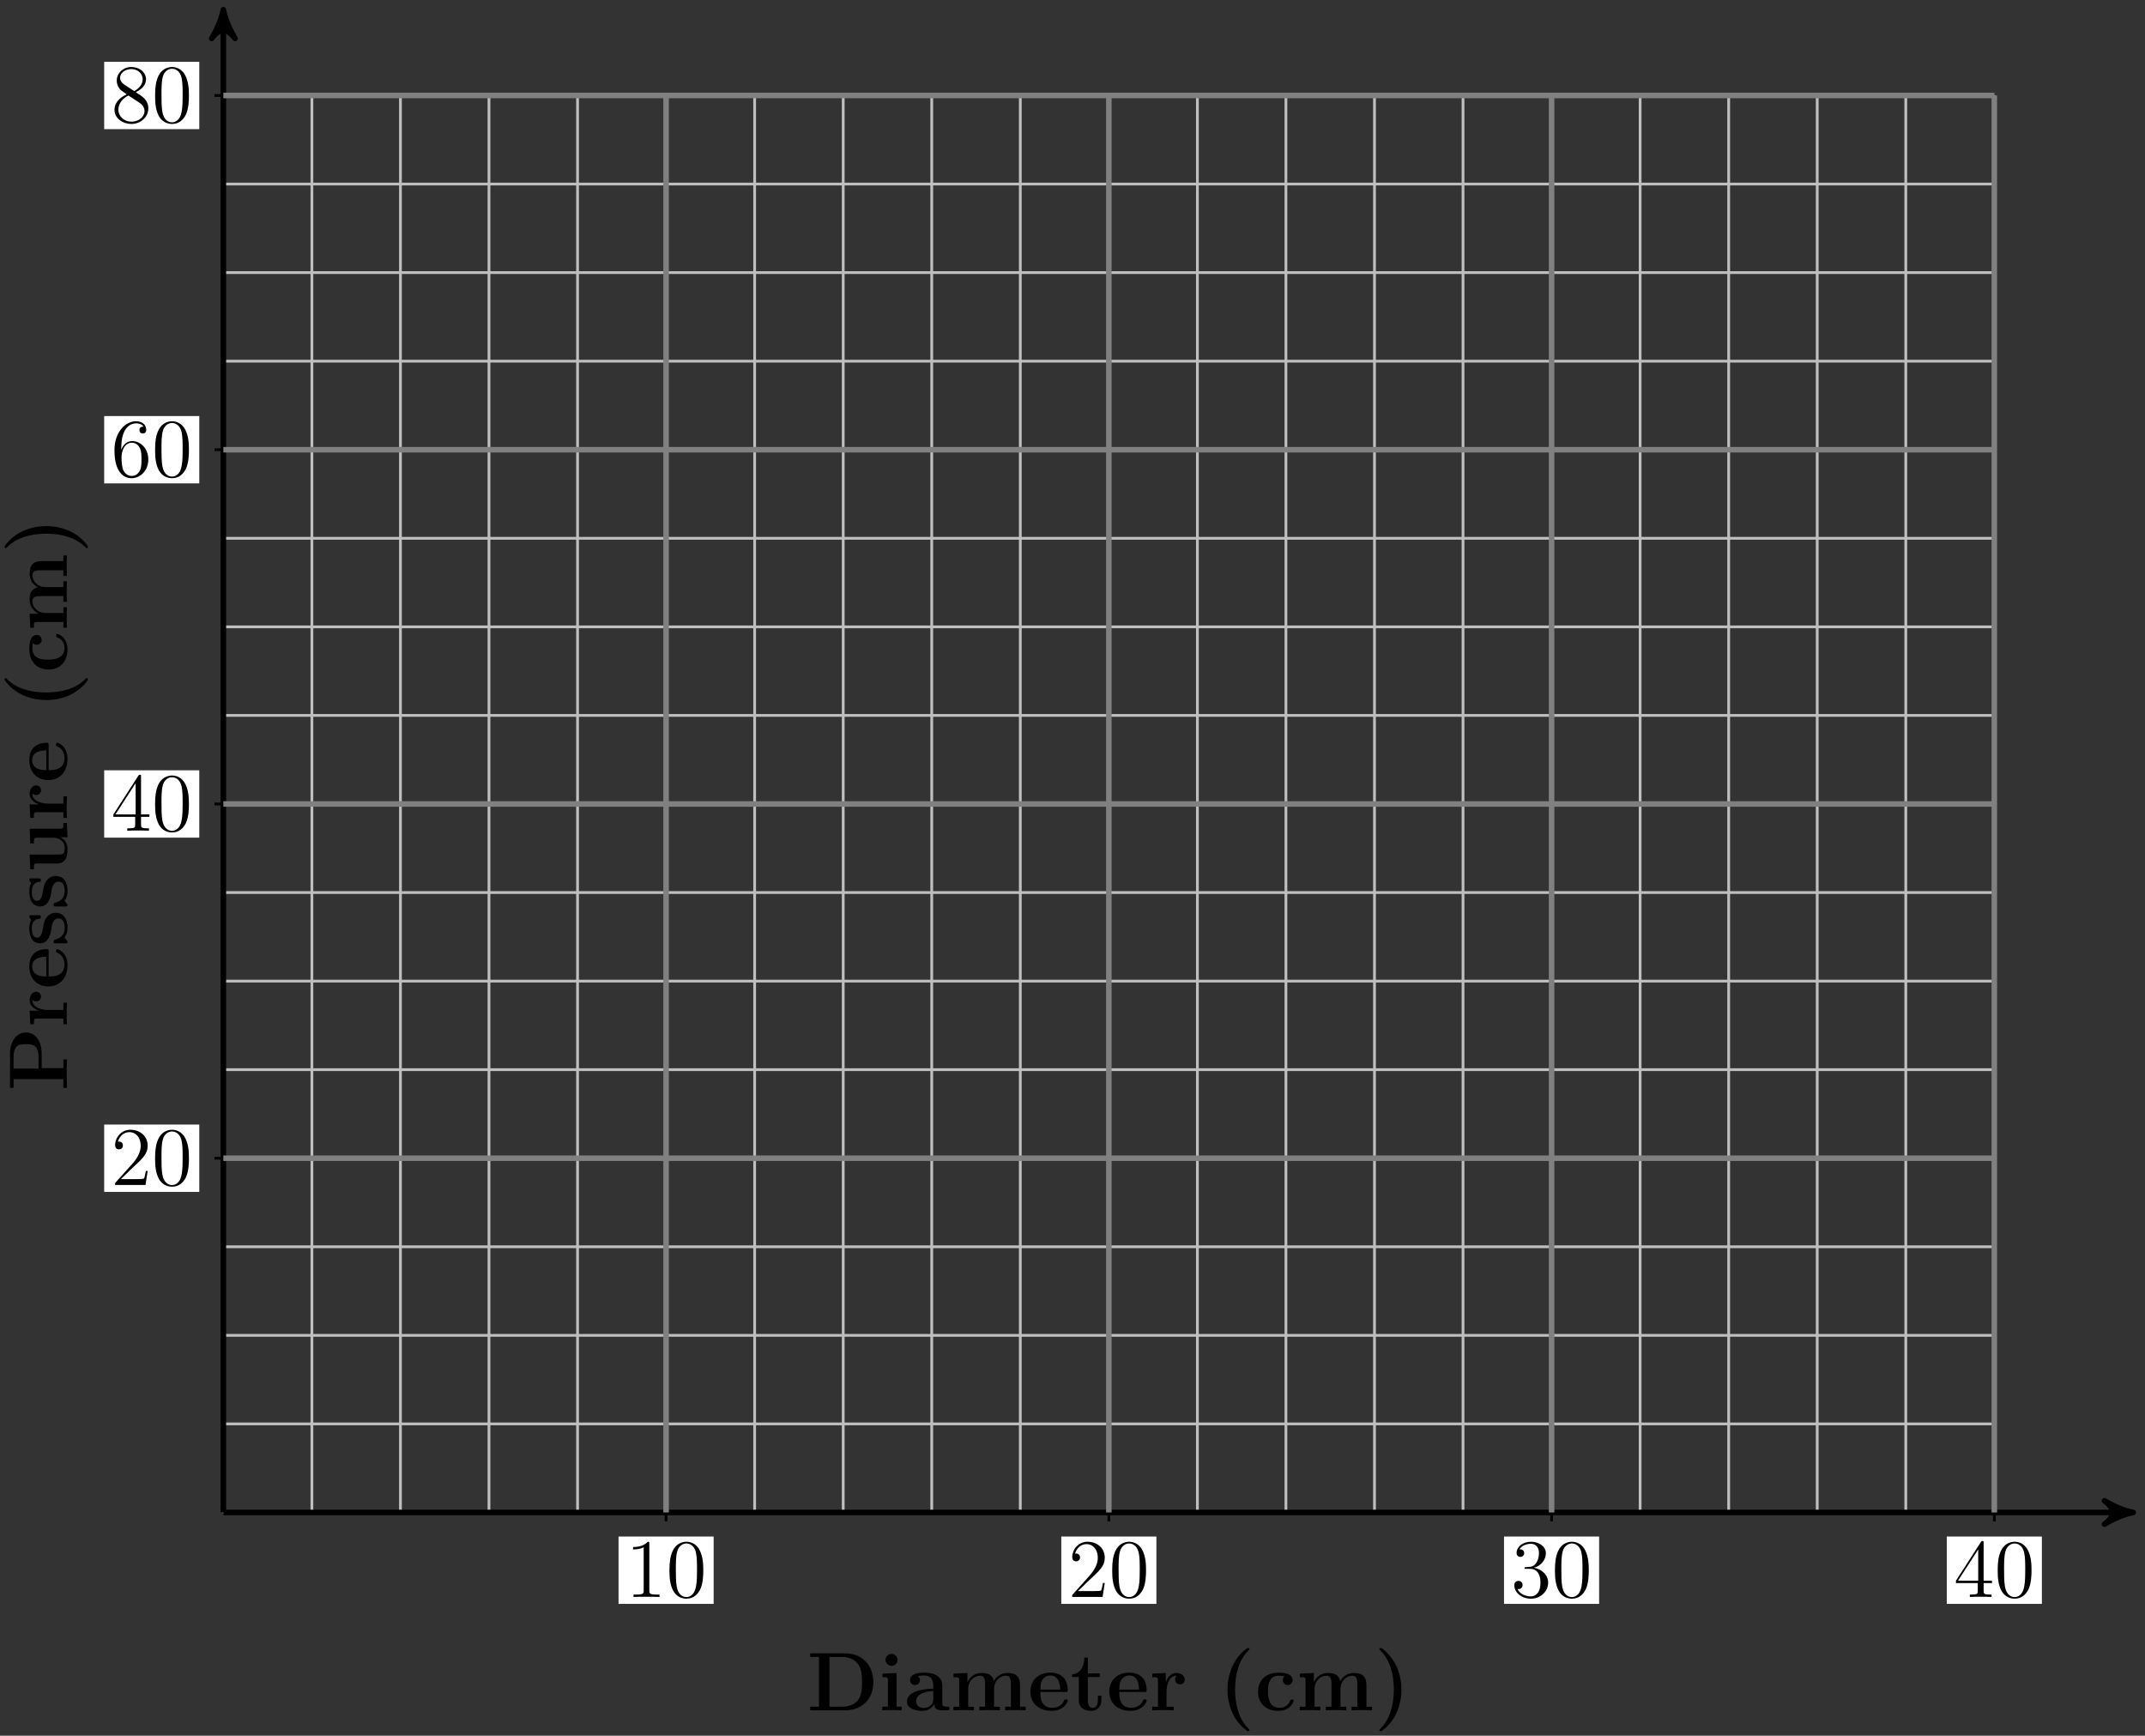 <?xml version="1.0" encoding="UTF-8"?>
<svg xmlns="http://www.w3.org/2000/svg" xmlns:xlink="http://www.w3.org/1999/xlink" width="309pt" height="250pt" viewBox="0 0 309 250" version="1.1">
<rect x="0" y="0" width="309" height="250" fill="#333333" stroke="none"/>
<defs>
<g>
<symbol overflow="visible" id="glyph0-0">
<path style="stroke:none;" d=""/>
</symbol>
<symbol overflow="visible" id="glyph0-1">
<path style="stroke:none;" d="M 3.438 -7.656 C 3.438 -7.938 3.438 -7.953 3.203 -7.953 C 2.922 -7.625 2.312 -7.188 1.094 -7.188 L 1.094 -6.844 C 1.359 -6.844 1.953 -6.844 2.625 -7.141 L 2.625 -0.922 C 2.625 -0.484 2.578 -0.344 1.531 -0.344 L 1.156 -0.344 L 1.156 0 C 1.484 -0.031 2.641 -0.031 3.031 -0.031 C 3.438 -0.031 4.578 -0.031 4.906 0 L 4.906 -0.344 L 4.531 -0.344 C 3.484 -0.344 3.438 -0.484 3.438 -0.922 Z M 3.438 -7.656 "/>
</symbol>
<symbol overflow="visible" id="glyph0-2">
<path style="stroke:none;" d="M 5.359 -3.828 C 5.359 -4.812 5.297 -5.781 4.859 -6.688 C 4.375 -7.688 3.516 -7.953 2.922 -7.953 C 2.234 -7.953 1.391 -7.609 0.938 -6.609 C 0.609 -5.859 0.484 -5.109 0.484 -3.828 C 0.484 -2.672 0.578 -1.797 1 -0.938 C 1.469 -0.031 2.297 0.25 2.922 0.25 C 3.953 0.25 4.547 -0.375 4.906 -1.062 C 5.328 -1.953 5.359 -3.125 5.359 -3.828 Z M 2.922 0.016 C 2.531 0.016 1.75 -0.203 1.531 -1.5 C 1.406 -2.219 1.406 -3.125 1.406 -3.969 C 1.406 -4.953 1.406 -5.828 1.594 -6.531 C 1.797 -7.344 2.406 -7.703 2.922 -7.703 C 3.375 -7.703 4.062 -7.438 4.297 -6.406 C 4.453 -5.719 4.453 -4.781 4.453 -3.969 C 4.453 -3.172 4.453 -2.266 4.312 -1.531 C 4.094 -0.219 3.328 0.016 2.922 0.016 Z M 2.922 0.016 "/>
</symbol>
<symbol overflow="visible" id="glyph0-3">
<path style="stroke:none;" d="M 5.266 -2.016 L 5 -2.016 C 4.953 -1.812 4.859 -1.141 4.75 -0.953 C 4.656 -0.844 3.984 -0.844 3.625 -0.844 L 1.406 -0.844 C 1.734 -1.125 2.469 -1.891 2.766 -2.172 C 4.594 -3.844 5.266 -4.469 5.266 -5.656 C 5.266 -7.031 4.172 -7.953 2.781 -7.953 C 1.406 -7.953 0.578 -6.766 0.578 -5.734 C 0.578 -5.125 1.109 -5.125 1.141 -5.125 C 1.406 -5.125 1.703 -5.312 1.703 -5.688 C 1.703 -6.031 1.484 -6.25 1.141 -6.25 C 1.047 -6.25 1.016 -6.25 0.984 -6.234 C 1.203 -7.047 1.859 -7.609 2.625 -7.609 C 3.641 -7.609 4.266 -6.75 4.266 -5.656 C 4.266 -4.641 3.688 -3.75 3 -2.984 L 0.578 -0.281 L 0.578 0 L 4.953 0 Z M 5.266 -2.016 "/>
</symbol>
<symbol overflow="visible" id="glyph0-4">
<path style="stroke:none;" d="M 2.203 -4.297 C 2 -4.281 1.953 -4.266 1.953 -4.156 C 1.953 -4.047 2.016 -4.047 2.219 -4.047 L 2.766 -4.047 C 3.797 -4.047 4.25 -3.203 4.25 -2.062 C 4.25 -0.484 3.438 -0.078 2.844 -0.078 C 2.266 -0.078 1.297 -0.344 0.938 -1.141 C 1.328 -1.078 1.672 -1.297 1.672 -1.719 C 1.672 -2.062 1.422 -2.312 1.094 -2.312 C 0.797 -2.312 0.484 -2.141 0.484 -1.688 C 0.484 -0.625 1.547 0.25 2.875 0.25 C 4.297 0.25 5.359 -0.844 5.359 -2.047 C 5.359 -3.141 4.469 -4 3.328 -4.203 C 4.359 -4.5 5.031 -5.375 5.031 -6.312 C 5.031 -7.25 4.047 -7.953 2.891 -7.953 C 1.703 -7.953 0.812 -7.219 0.812 -6.344 C 0.812 -5.875 1.188 -5.766 1.359 -5.766 C 1.609 -5.766 1.906 -5.953 1.906 -6.312 C 1.906 -6.688 1.609 -6.859 1.344 -6.859 C 1.281 -6.859 1.25 -6.859 1.219 -6.844 C 1.672 -7.656 2.797 -7.656 2.859 -7.656 C 3.25 -7.656 4.031 -7.484 4.031 -6.312 C 4.031 -6.078 4 -5.422 3.641 -4.906 C 3.281 -4.375 2.875 -4.344 2.562 -4.328 Z M 2.203 -4.297 "/>
</symbol>
<symbol overflow="visible" id="glyph0-5">
<path style="stroke:none;" d="M 4.312 -7.781 C 4.312 -8.016 4.312 -8.062 4.141 -8.062 C 4.047 -8.062 4.016 -8.062 3.922 -7.922 L 0.328 -2.344 L 0.328 -2 L 3.469 -2 L 3.469 -0.906 C 3.469 -0.469 3.438 -0.344 2.562 -0.344 L 2.328 -0.344 L 2.328 0 C 2.609 -0.031 3.547 -0.031 3.891 -0.031 C 4.219 -0.031 5.172 -0.031 5.453 0 L 5.453 -0.344 L 5.219 -0.344 C 4.344 -0.344 4.312 -0.469 4.312 -0.906 L 4.312 -2 L 5.516 -2 L 5.516 -2.344 L 4.312 -2.344 Z M 3.531 -6.844 L 3.531 -2.344 L 0.625 -2.344 Z M 3.531 -6.844 "/>
</symbol>
<symbol overflow="visible" id="glyph0-6">
<path style="stroke:none;" d="M 1.469 -4.156 C 1.469 -7.188 2.938 -7.656 3.578 -7.656 C 4.016 -7.656 4.453 -7.531 4.672 -7.172 C 4.531 -7.172 4.078 -7.172 4.078 -6.688 C 4.078 -6.422 4.25 -6.188 4.562 -6.188 C 4.859 -6.188 5.062 -6.375 5.062 -6.719 C 5.062 -7.344 4.609 -7.953 3.578 -7.953 C 2.062 -7.953 0.484 -6.406 0.484 -3.781 C 0.484 -0.484 1.922 0.25 2.938 0.25 C 4.25 0.25 5.359 -0.891 5.359 -2.438 C 5.359 -4.031 4.25 -5.094 3.047 -5.094 C 1.984 -5.094 1.594 -4.172 1.469 -3.844 Z M 2.938 -0.078 C 2.188 -0.078 1.828 -0.734 1.719 -0.984 C 1.609 -1.297 1.5 -1.891 1.5 -2.719 C 1.5 -3.672 1.922 -4.859 3 -4.859 C 3.656 -4.859 4 -4.406 4.188 -4 C 4.375 -3.562 4.375 -2.969 4.375 -2.453 C 4.375 -1.844 4.375 -1.297 4.141 -0.844 C 3.844 -0.281 3.422 -0.078 2.938 -0.078 Z M 2.938 -0.078 "/>
</symbol>
<symbol overflow="visible" id="glyph0-7">
<path style="stroke:none;" d="M 3.562 -4.312 C 4.156 -4.641 5.031 -5.188 5.031 -6.188 C 5.031 -7.234 4.031 -7.953 2.922 -7.953 C 1.75 -7.953 0.812 -7.078 0.812 -5.984 C 0.812 -5.578 0.938 -5.172 1.266 -4.766 C 1.406 -4.609 1.406 -4.609 2.25 -4.016 C 1.094 -3.484 0.484 -2.672 0.484 -1.812 C 0.484 -0.531 1.703 0.25 2.922 0.25 C 4.25 0.25 5.359 -0.734 5.359 -1.984 C 5.359 -3.203 4.5 -3.734 3.562 -4.312 Z M 1.938 -5.391 C 1.781 -5.5 1.297 -5.812 1.297 -6.391 C 1.297 -7.172 2.109 -7.656 2.922 -7.656 C 3.781 -7.656 4.547 -7.047 4.547 -6.188 C 4.547 -5.453 4.016 -4.859 3.328 -4.484 Z M 2.5 -3.844 L 3.938 -2.906 C 4.25 -2.703 4.812 -2.328 4.812 -1.609 C 4.812 -0.688 3.891 -0.078 2.922 -0.078 C 1.906 -0.078 1.047 -0.812 1.047 -1.812 C 1.047 -2.734 1.719 -3.484 2.5 -3.844 Z M 2.5 -3.844 "/>
</symbol>
<symbol overflow="visible" id="glyph1-0">
<path style="stroke:none;" d=""/>
</symbol>
<symbol overflow="visible" id="glyph1-1">
<path style="stroke:none;" d="M 9.547 -4.031 C 9.547 -6.734 7.734 -8.203 5.484 -8.203 L 0.453 -8.203 L 0.453 -7.688 L 1.719 -7.688 L 1.719 -0.516 L 0.453 -0.516 L 0.453 0 L 5.484 0 C 7.781 0 9.547 -1.469 9.547 -4.031 Z M 7.922 -4.047 C 7.922 -2.641 7.75 -2.016 7.328 -1.453 C 6.906 -0.906 6.109 -0.516 5.031 -0.516 L 3.234 -0.516 L 3.234 -7.688 L 5.031 -7.688 C 6.078 -7.688 6.906 -7.281 7.344 -6.656 C 7.703 -6.172 7.922 -5.578 7.922 -4.047 Z M 7.922 -4.047 "/>
</symbol>
<symbol overflow="visible" id="glyph1-2">
<path style="stroke:none;" d="M 3.328 0 L 3.328 -0.516 L 2.594 -0.516 L 2.594 -5.375 L 0.562 -5.281 L 0.562 -4.766 C 1.266 -4.766 1.344 -4.766 1.344 -4.297 L 1.344 -0.516 L 0.531 -0.516 L 0.531 0 C 0.797 -0.031 1.625 -0.031 1.953 -0.031 C 2.281 -0.031 3.047 -0.031 3.328 0 Z M 2.734 -7.266 C 2.734 -7.75 2.328 -8.125 1.875 -8.125 C 1.391 -8.125 1 -7.734 1 -7.266 C 1 -6.781 1.406 -6.406 1.859 -6.406 C 2.359 -6.406 2.734 -6.797 2.734 -7.266 Z M 2.734 -7.266 "/>
</symbol>
<symbol overflow="visible" id="glyph1-3">
<path style="stroke:none;" d="M 6.469 -0.266 C 6.469 -0.516 6.359 -0.516 6.188 -0.516 C 5.438 -0.531 5.438 -0.719 5.438 -0.984 L 5.438 -3.578 C 5.438 -4.672 4.562 -5.422 2.875 -5.422 C 2.219 -5.422 0.797 -5.359 0.797 -4.344 C 0.797 -3.844 1.188 -3.641 1.5 -3.641 C 1.859 -3.641 2.219 -3.891 2.219 -4.344 C 2.219 -4.562 2.125 -4.781 1.922 -4.906 C 2.312 -5.016 2.609 -5.016 2.828 -5.016 C 3.641 -5.016 4.141 -4.562 4.141 -3.578 L 4.141 -3.109 C 2.25 -3.109 0.344 -2.578 0.344 -1.25 C 0.344 -0.172 1.734 0.078 2.562 0.078 C 3.484 0.078 4.062 -0.438 4.297 -0.953 C 4.297 -0.516 4.297 0 5.516 0 L 6.125 0 C 6.375 0 6.469 0 6.469 -0.266 Z M 4.141 -1.656 C 4.141 -0.531 3.125 -0.328 2.75 -0.328 C 2.156 -0.328 1.672 -0.719 1.672 -1.266 C 1.672 -2.359 2.969 -2.719 4.141 -2.781 Z M 4.141 -1.656 "/>
</symbol>
<symbol overflow="visible" id="glyph1-4">
<path style="stroke:none;" d="M 10.906 0 L 10.906 -0.516 L 10.094 -0.516 L 10.094 -3.656 C 10.094 -4.75 9.625 -5.375 8.281 -5.375 C 7.078 -5.375 6.516 -4.562 6.328 -4.188 C 6.125 -5.203 5.312 -5.375 4.547 -5.375 C 3.406 -5.375 2.781 -4.641 2.531 -4.062 L 2.516 -4.062 L 2.516 -5.375 L 0.5 -5.281 L 0.5 -4.766 C 1.25 -4.766 1.328 -4.766 1.328 -4.297 L 1.328 -0.516 L 0.5 -0.516 L 0.5 0 C 0.781 -0.031 1.641 -0.031 1.969 -0.031 C 2.312 -0.031 3.172 -0.031 3.453 0 L 3.453 -0.516 L 2.625 -0.516 L 2.625 -3.062 C 2.625 -4.359 3.594 -4.984 4.344 -4.984 C 4.797 -4.984 5.062 -4.719 5.062 -3.797 L 5.062 -0.516 L 4.234 -0.516 L 4.234 0 C 4.5 -0.031 5.359 -0.031 5.703 -0.031 C 6.031 -0.031 6.906 -0.031 7.188 0 L 7.188 -0.516 L 6.359 -0.516 L 6.359 -3.062 C 6.359 -4.359 7.328 -4.984 8.078 -4.984 C 8.516 -4.984 8.781 -4.719 8.781 -3.797 L 8.781 -0.516 L 7.953 -0.516 L 7.953 0 C 8.234 -0.031 9.094 -0.031 9.438 -0.031 C 9.766 -0.031 10.641 -0.031 10.906 0 Z M 10.906 0 "/>
</symbol>
<symbol overflow="visible" id="glyph1-5">
<path style="stroke:none;" d="M 5.75 -1.406 C 5.75 -1.578 5.562 -1.578 5.5 -1.578 C 5.312 -1.578 5.297 -1.547 5.219 -1.391 C 4.906 -0.609 4.125 -0.359 3.547 -0.359 C 1.812 -0.359 1.812 -1.969 1.812 -2.641 L 5.406 -2.641 C 5.672 -2.641 5.75 -2.641 5.75 -2.938 C 5.75 -3.297 5.672 -4.203 5.109 -4.75 C 4.609 -5.266 3.938 -5.422 3.25 -5.422 C 1.391 -5.422 0.375 -4.203 0.375 -2.688 C 0.375 -1.016 1.609 0.078 3.406 0.078 C 5.219 0.078 5.75 -1.188 5.75 -1.406 Z M 4.656 -2.984 L 1.812 -2.984 C 1.828 -3.484 1.844 -3.938 2.094 -4.375 C 2.312 -4.75 2.734 -5.016 3.25 -5.016 C 4.531 -5.016 4.641 -3.578 4.656 -2.984 Z M 4.656 -2.984 "/>
</symbol>
<symbol overflow="visible" id="glyph1-6">
<path style="stroke:none;" d="M 4.469 -1.484 L 4.469 -2.109 L 3.969 -2.109 L 3.969 -1.5 C 3.969 -0.703 3.609 -0.359 3.234 -0.359 C 2.516 -0.359 2.516 -1.156 2.516 -1.438 L 2.516 -4.797 L 4.25 -4.797 L 4.25 -5.312 L 2.516 -5.312 L 2.516 -7.594 L 2.016 -7.594 C 2.016 -6.406 1.438 -5.219 0.25 -5.188 L 0.25 -4.797 L 1.219 -4.797 L 1.219 -1.469 C 1.219 -0.203 2.203 0.078 3.062 0.078 C 3.938 0.078 4.469 -0.594 4.469 -1.484 Z M 4.469 -1.484 "/>
</symbol>
<symbol overflow="visible" id="glyph1-7">
<path style="stroke:none;" d="M 5.109 -4.438 C 5.109 -5.047 4.484 -5.375 3.906 -5.375 C 2.969 -5.375 2.562 -4.547 2.391 -4.047 L 2.375 -4.047 L 2.375 -5.375 L 0.422 -5.281 L 0.422 -4.766 C 1.156 -4.766 1.25 -4.766 1.25 -4.297 L 1.25 -0.516 L 0.422 -0.516 L 0.422 0 C 0.688 -0.031 1.594 -0.031 1.922 -0.031 C 2.266 -0.031 3.234 -0.031 3.531 0 L 3.531 -0.516 L 2.484 -0.516 L 2.484 -2.688 C 2.484 -3.078 2.562 -4.984 3.969 -4.984 C 3.797 -4.859 3.719 -4.656 3.719 -4.438 C 3.719 -3.938 4.109 -3.734 4.406 -3.734 C 4.703 -3.734 5.109 -3.938 5.109 -4.438 Z M 5.109 -4.438 "/>
</symbol>
<symbol overflow="visible" id="glyph1-8">
<path style="stroke:none;" d="M 4.469 2.859 C 4.469 2.812 4.469 2.781 4.25 2.562 C 2.906 1.234 2.391 -0.875 2.391 -2.969 C 2.391 -5.328 2.969 -7.266 4.312 -8.625 C 4.453 -8.766 4.469 -8.781 4.469 -8.828 C 4.469 -8.969 4.328 -8.969 4.266 -8.969 C 4.156 -8.969 4.141 -8.969 3.828 -8.719 C 2.109 -7.344 1.297 -5.141 1.297 -2.984 C 1.297 -0.781 2.109 1.344 3.812 2.734 C 4.125 3 4.141 3 4.266 3 C 4.328 3 4.469 3 4.469 2.859 Z M 4.469 2.859 "/>
</symbol>
<symbol overflow="visible" id="glyph1-9">
<path style="stroke:none;" d="M 5.594 -1.406 C 5.594 -1.547 5.469 -1.547 5.344 -1.547 C 5.156 -1.547 5.141 -1.531 5.078 -1.391 C 5 -1.156 4.672 -0.359 3.578 -0.359 C 1.891 -0.359 1.891 -2.172 1.891 -2.719 C 1.891 -3.422 1.906 -4.984 3.469 -4.984 C 3.547 -4.984 4.25 -4.953 4.25 -4.906 C 4.25 -4.906 4.25 -4.875 4.219 -4.859 C 4.188 -4.828 4.031 -4.656 4.031 -4.344 C 4.031 -3.844 4.438 -3.641 4.734 -3.641 C 4.984 -3.641 5.438 -3.797 5.438 -4.359 C 5.438 -5.344 4.062 -5.422 3.422 -5.422 C 1.297 -5.422 0.453 -4.031 0.453 -2.656 C 0.453 -1.031 1.594 0.078 3.344 0.078 C 5.219 0.078 5.594 -1.312 5.594 -1.406 Z M 5.594 -1.406 "/>
</symbol>
<symbol overflow="visible" id="glyph1-10">
<path style="stroke:none;" d="M 3.922 -2.969 C 3.922 -5.172 3.094 -7.312 1.406 -8.703 C 1.094 -8.969 1.062 -8.969 0.938 -8.969 C 0.891 -8.969 0.734 -8.969 0.734 -8.828 C 0.734 -8.781 0.734 -8.75 0.969 -8.531 C 2.312 -7.203 2.828 -5.094 2.828 -2.984 C 2.828 -0.641 2.234 1.297 0.891 2.656 C 0.75 2.797 0.734 2.812 0.734 2.859 C 0.734 3 0.891 3 0.938 3 C 1.047 3 1.078 3 1.391 2.75 C 3.109 1.375 3.922 -0.828 3.922 -2.969 Z M 3.922 -2.969 "/>
</symbol>
<symbol overflow="visible" id="glyph2-0">
<path style="stroke:none;" d=""/>
</symbol>
<symbol overflow="visible" id="glyph2-1">
<path style="stroke:none;" d="M -5.891 -8.438 C -7.188 -8.438 -8.203 -7.297 -8.203 -5.328 L -8.203 -0.453 L -7.688 -0.453 L -7.688 -1.719 L -0.516 -1.719 L -0.516 -0.453 L 0 -0.453 C -0.031 -0.797 -0.031 -2.078 -0.031 -2.516 C -0.031 -2.938 -0.031 -4.219 0 -4.562 L -0.516 -4.562 L -0.516 -3.297 L -3.641 -3.297 L -3.641 -5.328 C -3.641 -7.328 -4.656 -8.438 -5.891 -8.438 Z M -5.891 -6.75 C -5.109 -6.75 -4.094 -6.75 -4.094 -4.906 L -4.094 -3.234 L -7.688 -3.234 L -7.688 -4.906 C -7.688 -6.75 -6.703 -6.75 -5.891 -6.75 Z M -5.891 -6.75 "/>
</symbol>
<symbol overflow="visible" id="glyph2-2">
<path style="stroke:none;" d="M -4.438 -5.109 C -5.047 -5.109 -5.375 -4.484 -5.375 -3.906 C -5.375 -2.969 -4.547 -2.562 -4.047 -2.391 L -4.047 -2.375 L -5.375 -2.375 L -5.281 -0.422 L -4.766 -0.422 C -4.766 -1.156 -4.766 -1.25 -4.297 -1.25 L -0.516 -1.25 L -0.516 -0.422 L 0 -0.422 C -0.031 -0.688 -0.031 -1.594 -0.031 -1.922 C -0.031 -2.266 -0.031 -3.234 0 -3.531 L -0.516 -3.531 L -0.516 -2.484 L -2.688 -2.484 C -3.078 -2.484 -4.984 -2.562 -4.984 -3.969 C -4.859 -3.797 -4.656 -3.719 -4.438 -3.719 C -3.938 -3.719 -3.734 -4.109 -3.734 -4.406 C -3.734 -4.703 -3.938 -5.109 -4.438 -5.109 Z M -4.438 -5.109 "/>
</symbol>
<symbol overflow="visible" id="glyph2-3">
<path style="stroke:none;" d="M -1.406 -5.75 C -1.578 -5.75 -1.578 -5.562 -1.578 -5.5 C -1.578 -5.312 -1.547 -5.297 -1.391 -5.219 C -0.609 -4.906 -0.359 -4.125 -0.359 -3.547 C -0.359 -1.812 -1.969 -1.812 -2.641 -1.812 L -2.641 -5.406 C -2.641 -5.672 -2.641 -5.75 -2.938 -5.75 C -3.297 -5.75 -4.203 -5.672 -4.75 -5.109 C -5.266 -4.609 -5.422 -3.938 -5.422 -3.25 C -5.422 -1.391 -4.203 -0.375 -2.688 -0.375 C -1.016 -0.375 0.078 -1.609 0.078 -3.406 C 0.078 -5.219 -1.188 -5.75 -1.406 -5.75 Z M -2.984 -4.656 L -2.984 -1.812 C -3.484 -1.828 -3.938 -1.844 -4.375 -2.094 C -4.75 -2.312 -5.016 -2.734 -5.016 -3.25 C -5.016 -4.531 -3.578 -4.641 -2.984 -4.656 Z M -2.984 -4.656 "/>
</symbol>
<symbol overflow="visible" id="glyph2-4">
<path style="stroke:none;" d="M -1.656 -4.844 C -2.234 -4.844 -2.625 -4.531 -2.844 -4.297 C -3.25 -3.797 -3.328 -3.391 -3.438 -2.75 C -3.578 -1.984 -3.703 -1.266 -4.281 -1.266 C -5.062 -1.266 -5.062 -2.328 -5.062 -2.578 C -5.062 -3.906 -4.219 -3.984 -3.922 -4 C -3.766 -4.016 -3.766 -4.109 -3.766 -4.25 C -3.766 -4.5 -3.797 -4.5 -4.078 -4.5 L -5.109 -4.5 C -5.328 -4.5 -5.422 -4.5 -5.422 -4.328 C -5.422 -4.25 -5.422 -4.234 -5.312 -4.047 C -5.266 -4 -5.188 -3.875 -5.156 -3.812 C -5.344 -3.484 -5.422 -3.031 -5.422 -2.609 C -5.422 -2.25 -5.422 -0.453 -3.859 -0.453 C -2.609 -0.453 -2.344 -1.938 -2.281 -2.312 C -2.219 -2.625 -2.156 -3.031 -2.156 -3.078 C -2.047 -3.547 -1.75 -4.031 -1.25 -4.031 C -0.328 -4.031 -0.328 -2.938 -0.328 -2.688 C -0.328 -2.078 -0.516 -1.328 -1.672 -0.984 C -1.906 -0.922 -1.922 -0.906 -1.922 -0.703 C -1.922 -0.453 -1.891 -0.453 -1.609 -0.453 L -0.234 -0.453 C -0.016 -0.453 0.078 -0.453 0.078 -0.641 C 0.078 -0.719 0.078 -0.734 -0.125 -0.984 L -0.344 -1.297 C 0.078 -1.828 0.078 -2.469 0.078 -2.688 C 0.078 -3.344 -0.078 -4.844 -1.656 -4.844 Z M -1.656 -4.844 "/>
</symbol>
<symbol overflow="visible" id="glyph2-5">
<path style="stroke:none;" d="M 0 -7.172 L -0.516 -7.172 C -0.516 -6.438 -0.516 -6.344 -0.984 -6.344 L -5.375 -6.344 L -5.281 -4.219 L -4.766 -4.219 C -4.766 -4.953 -4.766 -5.047 -4.297 -5.047 L -1.953 -5.047 C -1.047 -5.047 -0.328 -4.5 -0.328 -3.578 C -0.328 -2.672 -0.625 -2.625 -1.281 -2.625 L -5.375 -2.625 L -5.281 -0.5 L -4.766 -0.5 C -4.766 -1.25 -4.766 -1.328 -4.297 -1.328 L -1.469 -1.328 C -0.281 -1.328 0.078 -2.125 0.078 -3.406 C 0.078 -3.688 0.078 -4.578 -0.891 -5.094 L -0.891 -5.109 L 0.078 -5.109 Z M 0 -7.172 "/>
</symbol>
<symbol overflow="visible" id="glyph2-6">
<path style="stroke:none;" d="M 2.859 -4.469 C 2.812 -4.469 2.781 -4.469 2.562 -4.25 C 1.234 -2.906 -0.875 -2.391 -2.969 -2.391 C -5.328 -2.391 -7.266 -2.969 -8.625 -4.312 C -8.766 -4.453 -8.781 -4.469 -8.828 -4.469 C -8.969 -4.469 -8.969 -4.328 -8.969 -4.266 C -8.969 -4.156 -8.969 -4.141 -8.719 -3.828 C -7.344 -2.109 -5.141 -1.297 -2.984 -1.297 C -0.781 -1.297 1.344 -2.109 2.734 -3.812 C 3 -4.125 3 -4.141 3 -4.266 C 3 -4.328 3 -4.469 2.859 -4.469 Z M 2.859 -4.469 "/>
</symbol>
<symbol overflow="visible" id="glyph2-7">
<path style="stroke:none;" d="M -1.406 -5.594 C -1.547 -5.594 -1.547 -5.469 -1.547 -5.344 C -1.547 -5.156 -1.531 -5.141 -1.391 -5.078 C -1.156 -5 -0.359 -4.672 -0.359 -3.578 C -0.359 -1.891 -2.172 -1.891 -2.719 -1.891 C -3.422 -1.891 -4.984 -1.906 -4.984 -3.469 C -4.984 -3.547 -4.953 -4.25 -4.906 -4.25 C -4.906 -4.25 -4.875 -4.25 -4.859 -4.219 C -4.828 -4.188 -4.656 -4.031 -4.344 -4.031 C -3.844 -4.031 -3.641 -4.438 -3.641 -4.734 C -3.641 -4.984 -3.797 -5.438 -4.359 -5.438 C -5.344 -5.438 -5.422 -4.062 -5.422 -3.422 C -5.422 -1.297 -4.031 -0.453 -2.656 -0.453 C -1.031 -0.453 0.078 -1.594 0.078 -3.344 C 0.078 -5.219 -1.312 -5.594 -1.406 -5.594 Z M -1.406 -5.594 "/>
</symbol>
<symbol overflow="visible" id="glyph2-8">
<path style="stroke:none;" d="M 0 -10.906 L -0.516 -10.906 L -0.516 -10.094 L -3.656 -10.094 C -4.75 -10.094 -5.375 -9.625 -5.375 -8.281 C -5.375 -7.078 -4.562 -6.516 -4.188 -6.328 C -5.203 -6.125 -5.375 -5.312 -5.375 -4.547 C -5.375 -3.406 -4.641 -2.781 -4.062 -2.531 L -4.062 -2.516 L -5.375 -2.516 L -5.281 -0.5 L -4.766 -0.5 C -4.766 -1.25 -4.766 -1.328 -4.297 -1.328 L -0.516 -1.328 L -0.516 -0.5 L 0 -0.5 C -0.031 -0.781 -0.031 -1.641 -0.031 -1.969 C -0.031 -2.312 -0.031 -3.172 0 -3.453 L -0.516 -3.453 L -0.516 -2.625 L -3.062 -2.625 C -4.359 -2.625 -4.984 -3.594 -4.984 -4.344 C -4.984 -4.797 -4.719 -5.062 -3.797 -5.062 L -0.516 -5.062 L -0.516 -4.234 L 0 -4.234 C -0.031 -4.5 -0.031 -5.359 -0.031 -5.703 C -0.031 -6.031 -0.031 -6.906 0 -7.188 L -0.516 -7.188 L -0.516 -6.359 L -3.062 -6.359 C -4.359 -6.359 -4.984 -7.328 -4.984 -8.078 C -4.984 -8.516 -4.719 -8.781 -3.797 -8.781 L -0.516 -8.781 L -0.516 -7.953 L 0 -7.953 C -0.031 -8.234 -0.031 -9.094 -0.031 -9.438 C -0.031 -9.766 -0.031 -10.641 0 -10.906 Z M 0 -10.906 "/>
</symbol>
<symbol overflow="visible" id="glyph2-9">
<path style="stroke:none;" d="M -2.969 -3.922 C -5.172 -3.922 -7.312 -3.094 -8.703 -1.406 C -8.969 -1.094 -8.969 -1.062 -8.969 -0.938 C -8.969 -0.891 -8.969 -0.734 -8.828 -0.734 C -8.781 -0.734 -8.75 -0.734 -8.531 -0.969 C -7.203 -2.312 -5.094 -2.828 -2.984 -2.828 C -0.641 -2.828 1.297 -2.234 2.656 -0.891 C 2.797 -0.75 2.812 -0.734 2.859 -0.734 C 3 -0.734 3 -0.891 3 -0.938 C 3 -1.047 3 -1.078 2.75 -1.391 C 1.375 -3.109 -0.828 -3.922 -2.969 -3.922 Z M -2.969 -3.922 "/>
</symbol>
</g>
</defs>
<g id="surface1">
<path style="fill:none;stroke-width:0.399;stroke-linecap:butt;stroke-linejoin:miter;stroke:rgb(75%,75%,75%);stroke-opacity:1;stroke-miterlimit:10;" d="M 0.001 -0.001 L 255.118 -0.001 M 0.001 12.757 L 255.118 12.757 M 0.001 25.511 L 255.118 25.511 M 0.001 38.269 L 255.118 38.269 M 0.001 51.023 L 255.118 51.023 M 0.001 63.781 L 255.118 63.781 M 0.001 76.534 L 255.118 76.534 M 0.001 89.292 L 255.118 89.292 M 0.001 102.046 L 255.118 102.046 M 0.001 114.804 L 255.118 114.804 M 0.001 127.558 L 255.118 127.558 M 0.001 140.316 L 255.118 140.316 M 0.001 153.074 L 255.118 153.074 M 0.001 165.827 L 255.118 165.827 M 0.001 178.585 L 255.118 178.585 M 0.001 191.339 L 255.118 191.339 M 0.001 204.093 L 255.118 204.093 M 0.001 -0.001 L 0.001 204.097 M 12.755 -0.001 L 12.755 204.097 M 25.512 -0.001 L 25.512 204.097 M 38.266 -0.001 L 38.266 204.097 M 51.024 -0.001 L 51.024 204.097 M 63.778 -0.001 L 63.778 204.097 M 76.536 -0.001 L 76.536 204.097 M 89.294 -0.001 L 89.294 204.097 M 102.048 -0.001 L 102.048 204.097 M 114.805 -0.001 L 114.805 204.097 M 127.559 -0.001 L 127.559 204.097 M 140.317 -0.001 L 140.317 204.097 M 153.071 -0.001 L 153.071 204.097 M 165.829 -0.001 L 165.829 204.097 M 178.583 -0.001 L 178.583 204.097 M 191.341 -0.001 L 191.341 204.097 M 204.095 -0.001 L 204.095 204.097 M 216.852 -0.001 L 216.852 204.097 M 229.606 -0.001 L 229.606 204.097 M 242.364 -0.001 L 242.364 204.097 M 255.114 -0.001 L 255.114 204.097 " transform="matrix(1,0,0,-1,32.175,217.847)"/>
<path style="fill:none;stroke-width:0.797;stroke-linecap:butt;stroke-linejoin:miter;stroke:rgb(0%,0%,0%);stroke-opacity:1;stroke-miterlimit:10;" d="M 0.001 -0.001 L 274.095 -0.001 " transform="matrix(1,0,0,-1,32.175,217.847)"/>
<path style="fill-rule:nonzero;fill:rgb(0%,0%,0%);fill-opacity:1;stroke-width:0.797;stroke-linecap:butt;stroke-linejoin:round;stroke:rgb(0%,0%,0%);stroke-opacity:1;stroke-miterlimit:10;" d="M 1.035 -0.001 C -0.258 0.257 -1.555 0.777 -3.109 1.683 C -1.555 0.519 -1.555 -0.516 -3.109 -1.684 C -1.555 -0.778 -0.258 -0.258 1.035 -0.001 Z M 1.035 -0.001 " transform="matrix(1,0,0,-1,306.27,217.847)"/>
<path style="fill:none;stroke-width:0.797;stroke-linecap:butt;stroke-linejoin:miter;stroke:rgb(0%,0%,0%);stroke-opacity:1;stroke-miterlimit:10;" d="M 0.001 -0.001 L 0.001 215.417 " transform="matrix(1,0,0,-1,32.175,217.847)"/>
<path style="fill-rule:nonzero;fill:rgb(0%,0%,0%);fill-opacity:1;stroke-width:0.797;stroke-linecap:butt;stroke-linejoin:round;stroke:rgb(0%,0%,0%);stroke-opacity:1;stroke-miterlimit:10;" d="M 1.035 -0.001 C -0.257 0.261 -1.554 0.777 -3.109 1.683 C -1.554 0.519 -1.554 -0.516 -3.109 -1.684 C -1.554 -0.778 -0.257 -0.259 1.035 -0.001 Z M 1.035 -0.001 " transform="matrix(0,-1,-1,0,32.175,2.43)"/>
<path style="fill:none;stroke-width:0.399;stroke-linecap:butt;stroke-linejoin:miter;stroke:rgb(0%,0%,0%);stroke-opacity:1;stroke-miterlimit:10;" d="M 63.778 1.277 L 63.778 -1.274 " transform="matrix(1,0,0,-1,32.175,217.847)"/>
<path style=" stroke:none;fill-rule:nonzero;fill:rgb(100%,100%,100%);fill-opacity:1;" d="M 89.105 231.012 L 102.805 231.012 L 102.805 221.312 L 89.105 221.312 Z M 89.105 231.012 "/>
<g style="fill:rgb(0%,0%,0%);fill-opacity:1;">
  <use xlink:href="#glyph0-1" x="90.102" y="230.015"/>
  <use xlink:href="#glyph0-2" x="95.955" y="230.015"/>
</g>
<path style="fill:none;stroke-width:0.797;stroke-linecap:butt;stroke-linejoin:miter;stroke:rgb(50%,50%,50%);stroke-opacity:1;stroke-miterlimit:10;" d="M 63.778 -0.001 L 63.778 204.097 " transform="matrix(1,0,0,-1,32.175,217.847)"/>
<path style="fill:none;stroke-width:0.399;stroke-linecap:butt;stroke-linejoin:miter;stroke:rgb(0%,0%,0%);stroke-opacity:1;stroke-miterlimit:10;" d="M 127.559 1.277 L 127.559 -1.274 " transform="matrix(1,0,0,-1,32.175,217.847)"/>
<path style=" stroke:none;fill-rule:nonzero;fill:rgb(100%,100%,100%);fill-opacity:1;" d="M 152.887 231.012 L 166.586 231.012 L 166.586 221.312 L 152.887 221.312 Z M 152.887 231.012 "/>
<g style="fill:rgb(0%,0%,0%);fill-opacity:1;">
  <use xlink:href="#glyph0-3" x="153.882" y="230.015"/>
  <use xlink:href="#glyph0-2" x="159.735" y="230.015"/>
</g>
<path style="fill:none;stroke-width:0.797;stroke-linecap:butt;stroke-linejoin:miter;stroke:rgb(50%,50%,50%);stroke-opacity:1;stroke-miterlimit:10;" d="M 127.559 -0.001 L 127.559 204.097 " transform="matrix(1,0,0,-1,32.175,217.847)"/>
<path style="fill:none;stroke-width:0.399;stroke-linecap:butt;stroke-linejoin:miter;stroke:rgb(0%,0%,0%);stroke-opacity:1;stroke-miterlimit:10;" d="M 191.341 1.277 L 191.341 -1.274 " transform="matrix(1,0,0,-1,32.175,217.847)"/>
<path style=" stroke:none;fill-rule:nonzero;fill:rgb(100%,100%,100%);fill-opacity:1;" d="M 216.664 231.012 L 230.363 231.012 L 230.363 221.312 L 216.664 221.312 Z M 216.664 231.012 "/>
<g style="fill:rgb(0%,0%,0%);fill-opacity:1;">
  <use xlink:href="#glyph0-4" x="217.662" y="230.015"/>
  <use xlink:href="#glyph0-2" x="223.515" y="230.015"/>
</g>
<path style="fill:none;stroke-width:0.797;stroke-linecap:butt;stroke-linejoin:miter;stroke:rgb(50%,50%,50%);stroke-opacity:1;stroke-miterlimit:10;" d="M 191.341 -0.001 L 191.341 204.097 " transform="matrix(1,0,0,-1,32.175,217.847)"/>
<path style="fill:none;stroke-width:0.399;stroke-linecap:butt;stroke-linejoin:miter;stroke:rgb(0%,0%,0%);stroke-opacity:1;stroke-miterlimit:10;" d="M 255.118 1.277 L 255.118 -1.274 " transform="matrix(1,0,0,-1,32.175,217.847)"/>
<path style=" stroke:none;fill-rule:nonzero;fill:rgb(100%,100%,100%);fill-opacity:1;" d="M 280.445 231.012 L 294.145 231.012 L 294.145 221.312 L 280.445 221.312 Z M 280.445 231.012 "/>
<g style="fill:rgb(0%,0%,0%);fill-opacity:1;">
  <use xlink:href="#glyph0-5" x="281.441" y="230.015"/>
  <use xlink:href="#glyph0-2" x="287.294" y="230.015"/>
</g>
<path style="fill:none;stroke-width:0.797;stroke-linecap:butt;stroke-linejoin:miter;stroke:rgb(50%,50%,50%);stroke-opacity:1;stroke-miterlimit:10;" d="M 255.118 -0.001 L 255.118 204.097 " transform="matrix(1,0,0,-1,32.175,217.847)"/>
<path style="fill:none;stroke-width:0.399;stroke-linecap:butt;stroke-linejoin:miter;stroke:rgb(0%,0%,0%);stroke-opacity:1;stroke-miterlimit:10;" d="M 1.274 51.023 L -1.277 51.023 " transform="matrix(1,0,0,-1,32.175,217.847)"/>
<path style=" stroke:none;fill-rule:nonzero;fill:rgb(100%,100%,100%);fill-opacity:1;" d="M 15.008 171.672 L 28.707 171.672 L 28.707 161.973 L 15.008 161.973 Z M 15.008 171.672 "/>
<g style="fill:rgb(0%,0%,0%);fill-opacity:1;">
  <use xlink:href="#glyph0-3" x="16.005" y="170.675"/>
  <use xlink:href="#glyph0-2" x="21.858" y="170.675"/>
</g>
<path style="fill:none;stroke-width:0.797;stroke-linecap:butt;stroke-linejoin:miter;stroke:rgb(50%,50%,50%);stroke-opacity:1;stroke-miterlimit:10;" d="M 0.001 51.023 L 255.118 51.023 " transform="matrix(1,0,0,-1,32.175,217.847)"/>
<path style="fill:none;stroke-width:0.399;stroke-linecap:butt;stroke-linejoin:miter;stroke:rgb(0%,0%,0%);stroke-opacity:1;stroke-miterlimit:10;" d="M 1.274 102.046 L -1.277 102.046 " transform="matrix(1,0,0,-1,32.175,217.847)"/>
<path style=" stroke:none;fill-rule:nonzero;fill:rgb(100%,100%,100%);fill-opacity:1;" d="M 15.008 120.648 L 28.707 120.648 L 28.707 110.949 L 15.008 110.949 Z M 15.008 120.648 "/>
<g style="fill:rgb(0%,0%,0%);fill-opacity:1;">
  <use xlink:href="#glyph0-5" x="16.005" y="119.651"/>
  <use xlink:href="#glyph0-2" x="21.858" y="119.651"/>
</g>
<path style="fill:none;stroke-width:0.797;stroke-linecap:butt;stroke-linejoin:miter;stroke:rgb(50%,50%,50%);stroke-opacity:1;stroke-miterlimit:10;" d="M 0.001 102.046 L 255.118 102.046 " transform="matrix(1,0,0,-1,32.175,217.847)"/>
<path style="fill:none;stroke-width:0.399;stroke-linecap:butt;stroke-linejoin:miter;stroke:rgb(0%,0%,0%);stroke-opacity:1;stroke-miterlimit:10;" d="M 1.274 153.074 L -1.277 153.074 " transform="matrix(1,0,0,-1,32.175,217.847)"/>
<path style=" stroke:none;fill-rule:nonzero;fill:rgb(100%,100%,100%);fill-opacity:1;" d="M 15.008 69.625 L 28.707 69.625 L 28.707 59.926 L 15.008 59.926 Z M 15.008 69.625 "/>
<g style="fill:rgb(0%,0%,0%);fill-opacity:1;">
  <use xlink:href="#glyph0-6" x="16.005" y="68.628"/>
  <use xlink:href="#glyph0-2" x="21.858" y="68.628"/>
</g>
<path style="fill:none;stroke-width:0.797;stroke-linecap:butt;stroke-linejoin:miter;stroke:rgb(50%,50%,50%);stroke-opacity:1;stroke-miterlimit:10;" d="M 0.001 153.074 L 255.118 153.074 " transform="matrix(1,0,0,-1,32.175,217.847)"/>
<path style="fill:none;stroke-width:0.399;stroke-linecap:butt;stroke-linejoin:miter;stroke:rgb(0%,0%,0%);stroke-opacity:1;stroke-miterlimit:10;" d="M 1.274 204.097 L -1.277 204.097 " transform="matrix(1,0,0,-1,32.175,217.847)"/>
<path style=" stroke:none;fill-rule:nonzero;fill:rgb(100%,100%,100%);fill-opacity:1;" d="M 15.008 18.602 L 28.707 18.602 L 28.707 8.902 L 15.008 8.902 Z M 15.008 18.602 "/>
<g style="fill:rgb(0%,0%,0%);fill-opacity:1;">
  <use xlink:href="#glyph0-7" x="16.005" y="17.604"/>
  <use xlink:href="#glyph0-2" x="21.858" y="17.604"/>
</g>
<path style="fill:none;stroke-width:0.797;stroke-linecap:butt;stroke-linejoin:miter;stroke:rgb(50%,50%,50%);stroke-opacity:1;stroke-miterlimit:10;" d="M 0.001 204.097 L 255.118 204.097 " transform="matrix(1,0,0,-1,32.175,217.847)"/>
<g style="fill:rgb(0%,0%,0%);fill-opacity:1;">
  <use xlink:href="#glyph1-1" x="116.259" y="246.342"/>
  <use xlink:href="#glyph1-2" x="126.564" y="246.342"/>
  <use xlink:href="#glyph1-3" x="130.306" y="246.342"/>
  <use xlink:href="#glyph1-4" x="136.846" y="246.342"/>
  <use xlink:href="#glyph1-5" x="148.06" y="246.342"/>
  <use xlink:href="#glyph1-6" x="154.193" y="246.342"/>
  <use xlink:href="#glyph1-5" x="159.429" y="246.342"/>
  <use xlink:href="#glyph1-7" x="165.562" y="246.342"/>
</g>
<g style="fill:rgb(0%,0%,0%);fill-opacity:1;">
  <use xlink:href="#glyph1-8" x="175.533" y="246.342"/>
  <use xlink:href="#glyph1-9" x="180.769" y="246.342"/>
  <use xlink:href="#glyph1-4" x="186.747" y="246.342"/>
  <use xlink:href="#glyph1-10" x="197.961" y="246.342"/>
</g>
<g style="fill:rgb(0%,0%,0%);fill-opacity:1;">
  <use xlink:href="#glyph2-1" x="9.645" y="157.147"/>
  <use xlink:href="#glyph2-2" x="9.645" y="147.953"/>
  <use xlink:href="#glyph2-3" x="9.645" y="142.454"/>
  <use xlink:href="#glyph2-4" x="9.645" y="136.321"/>
  <use xlink:href="#glyph2-4" x="9.645" y="131.013"/>
  <use xlink:href="#glyph2-5" x="9.645" y="125.705"/>
  <use xlink:href="#glyph2-2" x="9.645" y="118.233"/>
  <use xlink:href="#glyph2-3" x="9.645" y="112.733"/>
</g>
<g style="fill:rgb(0%,0%,0%);fill-opacity:1;">
  <use xlink:href="#glyph2-6" x="9.645" y="102.129"/>
  <use xlink:href="#glyph2-7" x="9.645" y="96.893"/>
  <use xlink:href="#glyph2-8" x="9.645" y="90.915"/>
  <use xlink:href="#glyph2-9" x="9.645" y="79.701"/>
</g>
</g>
</svg>
